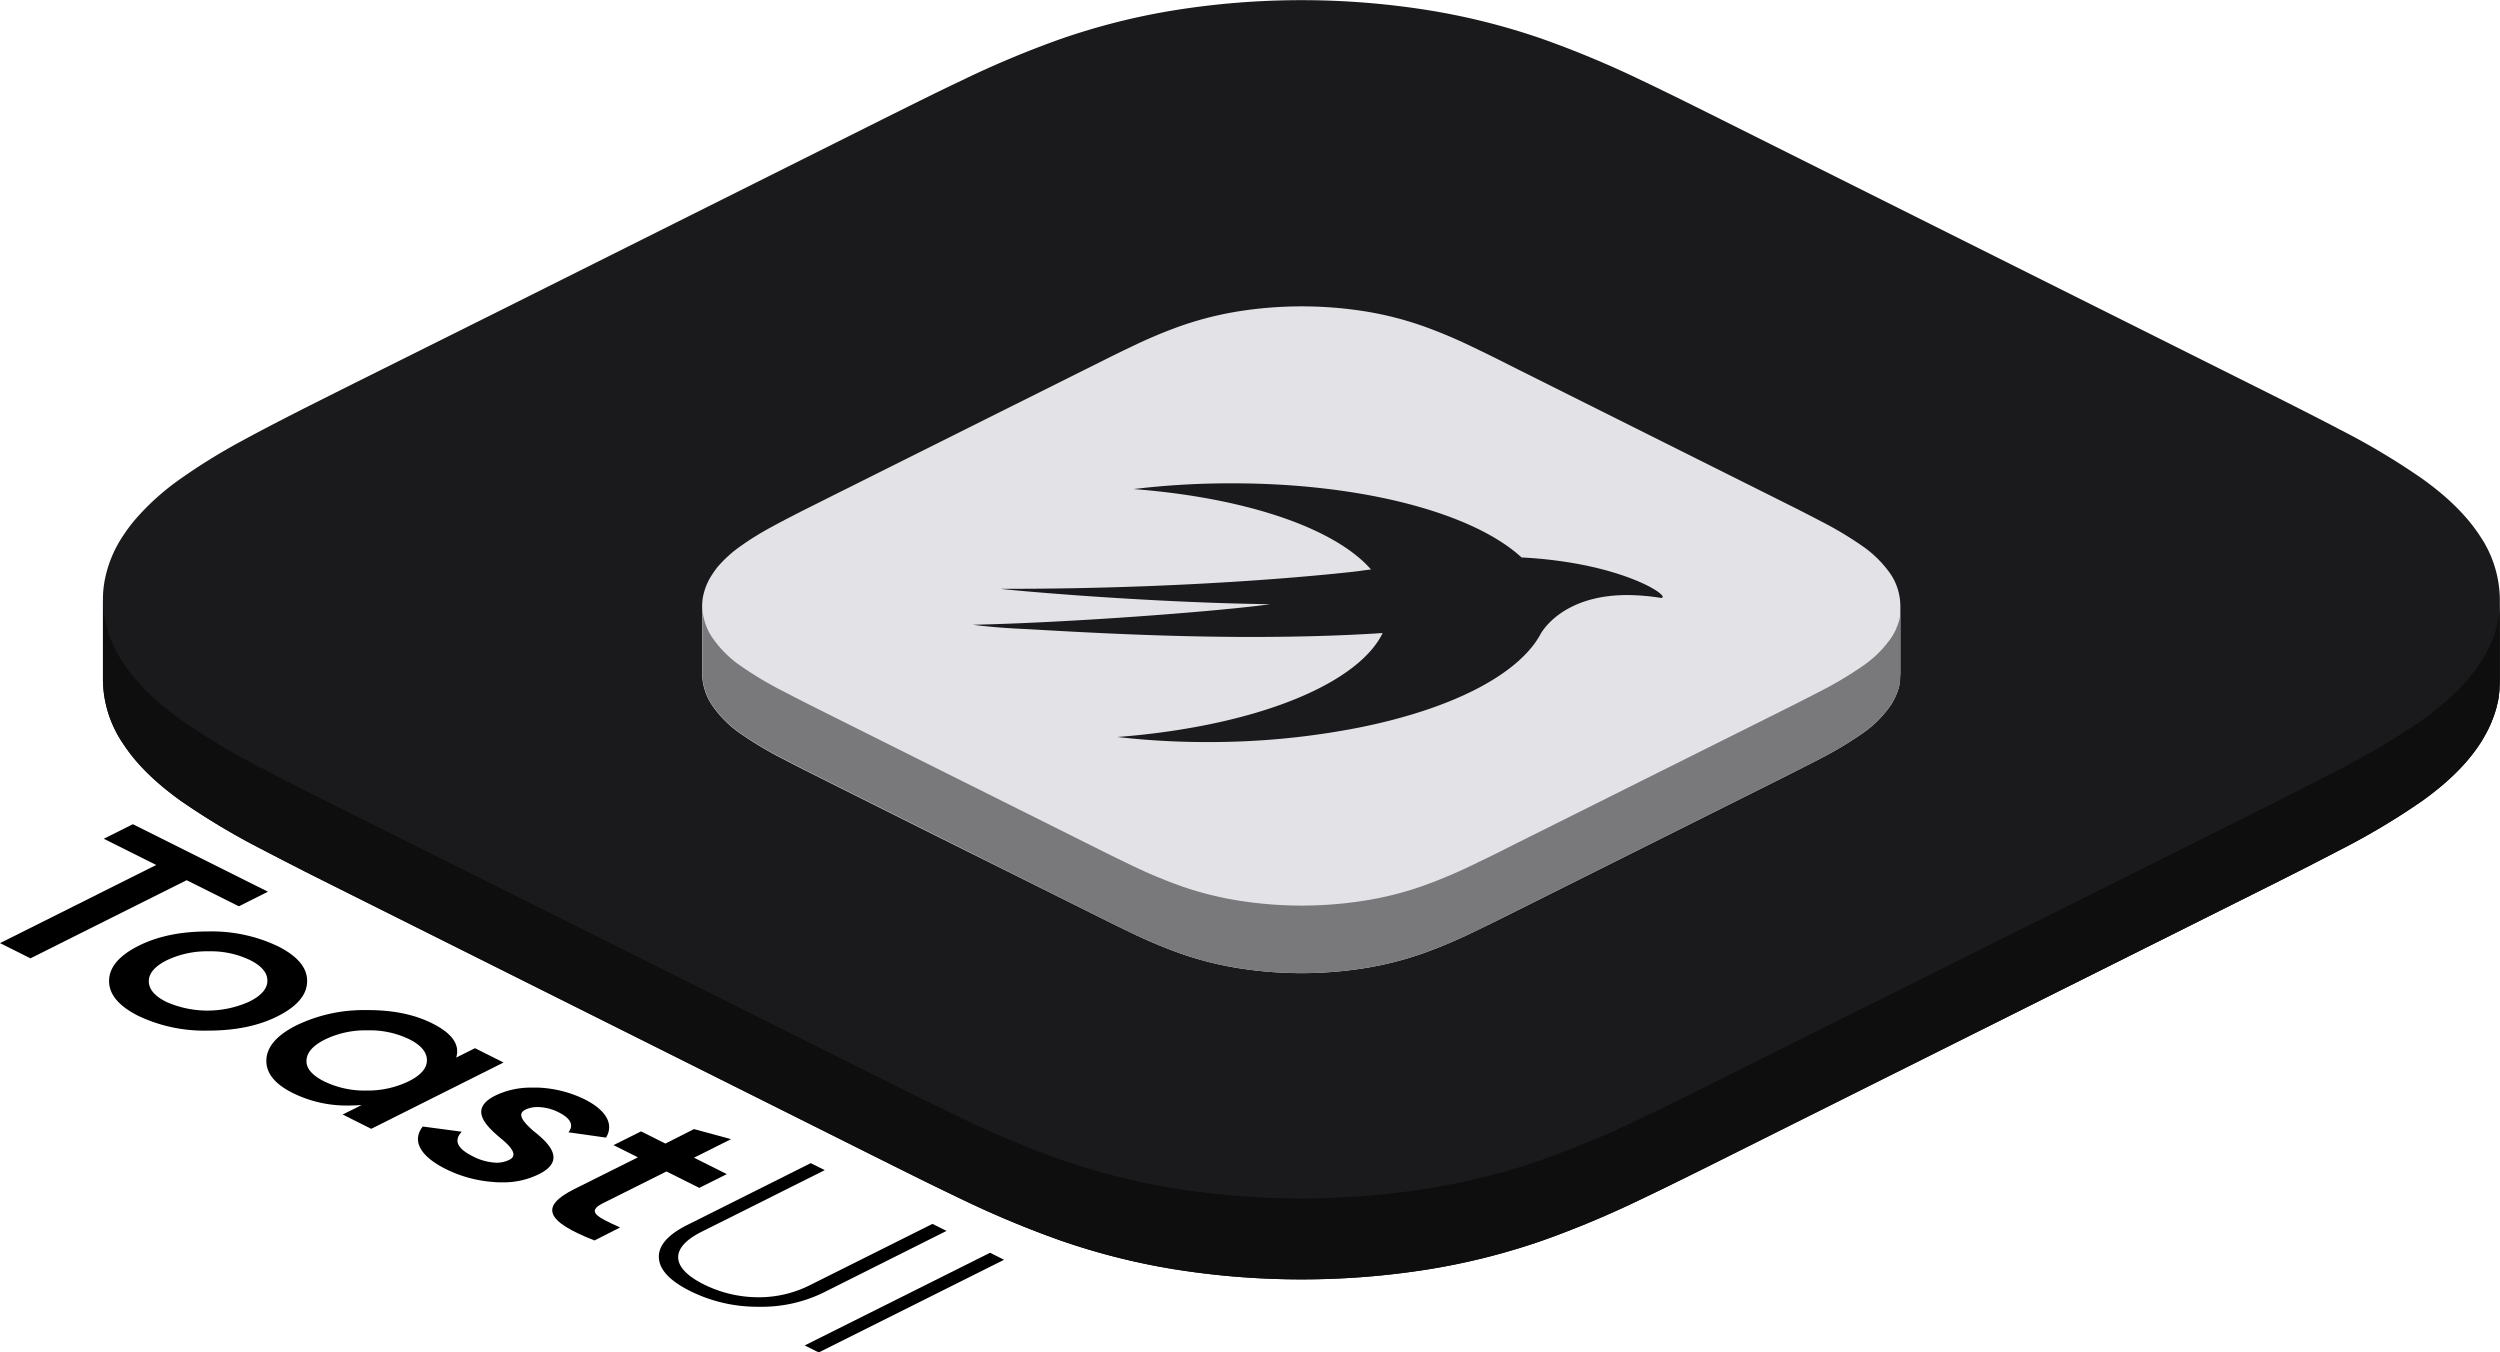 <svg xmlns="http://www.w3.org/2000/svg" viewBox="0 0 640.91 346.72"><defs><filter id="A" width="200%" height="200%"><feDropShadow dx="0" dy="6" stdDeviation="2"/></filter></defs><path d="M802.1,473.38c-3.48-5.33-8.43-10.1-14.82-14.68a181.86,181.86,0,0,0-21.17-12.63c-3.46-1.83-7-3.62-10.51-5.41q-6.3-3.2-12.64-6.35L610.6,368.13q-6.33-3.17-12.69-6.32c-3.59-1.77-7.18-3.53-10.83-5.26A253.83,253.83,0,0,0,561.82,346a173.08,173.08,0,0,0-29.36-7.4,206.28,206.28,0,0,0-64.92,0A172.84,172.84,0,0,0,438.2,346a250.71,250.71,0,0,0-25.27,10.59c-3.66,1.73-7.25,3.49-10.84,5.26q-6.36,3.15-12.69,6.32l-93.59,46.79L257,434.31q-6.33,3.17-12.64,6.34c-3.53,1.8-7.05,3.6-10.51,5.42q-2.83,1.49-5.6,3a151.94,151.94,0,0,0-15.58,9.62,63.39,63.39,0,0,0-11.92,10.77,41.6,41.6,0,0,0-2.88,3.9,30.88,30.88,0,0,0-4.82,12.1,26.13,26.13,0,0,0-.33,4.13v20.78a29.6,29.6,0,0,0,5.15,16.23c3.47,5.33,8.42,10.09,14.81,14.68a182.7,182.7,0,0,0,21.17,12.63c3.46,1.83,7,3.62,10.51,5.42,4.19,2.12,8.42,4.23,12.64,6.34l57.64,28.82,74.72,37.36c4.23,2.11,8.45,4.22,12.7,6.32q5.37,2.65,10.82,5.26A252.46,252.46,0,0,0,438.18,654a172.37,172.37,0,0,0,29.36,7.41,206.34,206.34,0,0,0,64.93,0,172.84,172.84,0,0,0,29.34-7.4,251.68,251.68,0,0,0,25.27-10.59c3.64-1.73,7.24-3.49,10.83-5.26,4.24-2.09,8.47-4.21,12.69-6.32L743,565.69c4.22-2.11,8.45-4.22,12.64-6.35,3.53-1.79,7-3.59,10.51-5.41a182,182,0,0,0,21.18-12.64c6.38-4.58,11.33-9.34,14.81-14.67.38-.58.73-1.17,1.06-1.75.08-.15.17-.29.24-.43.33-.59.64-1.17.92-1.76l.06-.13c.27-.56.51-1.12.74-1.68,0-.14.11-.28.17-.43.23-.59.44-1.18.63-1.78a1.87,1.87,0,0,0,.07-.22c.17-.54.32-1.08.45-1.63,0-.14.07-.28.1-.42a3,3,0,0,0,.08-.32c.11-.5.2-1,.28-1.5,0-.08,0-.17,0-.25.08-.53.14-1.07.19-1.6,0-.17,0-.33,0-.49,0-.61.07-1.23.07-1.84V489.61A29.58,29.58,0,0,0,802.1,473.38Zm3.82,24.5h0" transform="translate(-166.33 -335.99)" style="fill:#1a1a1c"/><path d="M807.16,491.44c0,.17,0,.33,0,.49,0,.54-.1,1.07-.18,1.61a1.87,1.87,0,0,0,0,.25c-.08.49-.18,1-.29,1.48,0,.11,0,.22-.07.34s-.07.28-.1.42c-.12.48-.26,1-.4,1.46,0,.05,0,.11,0,.16a2,2,0,0,1-.07.23h0c-.09.28-.2.56-.3.84s-.21.63-.33.94c-.06.14-.12.28-.17.43h0c-.23.56-.47,1.12-.74,1.67h0l-.06.13h0c-.28.59-.59,1.18-.92,1.76h0l-.24.43c-.33.59-.68,1.17-1.06,1.76-3.48,5.32-8.43,10.09-14.81,14.67a183.45,183.45,0,0,1-21.18,12.64c-3.46,1.82-7,3.62-10.52,5.41-4.18,2.12-8.41,4.23-12.63,6.35L610.6,611.09q-6.33,3.17-12.69,6.31c-3.59,1.77-7.19,3.53-10.83,5.26a251.68,251.68,0,0,1-25.27,10.59,172.83,172.83,0,0,1-29.34,7.41,206.34,206.34,0,0,1-64.93,0,173.31,173.31,0,0,1-29.36-7.41,252.47,252.47,0,0,1-25.26-10.59q-5.46-2.6-10.82-5.25c-4.25-2.1-8.47-4.21-12.7-6.32l-74.72-37.37L257,544.91c-4.22-2.12-8.45-4.23-12.64-6.35-3.53-1.79-7.05-3.59-10.51-5.42a182.67,182.67,0,0,1-21.17-12.62c-6.39-4.59-11.34-9.35-14.81-14.68a29.63,29.63,0,0,1-5.15-16.24v20.79a29.6,29.6,0,0,0,5.15,16.23c3.47,5.33,8.42,10.09,14.81,14.68a182.7,182.7,0,0,0,21.17,12.63c3.46,1.83,7,3.62,10.51,5.42,4.19,2.12,8.42,4.23,12.64,6.34l57.64,28.82,74.72,37.36c4.23,2.11,8.45,4.22,12.7,6.32q5.36,2.65,10.82,5.26A252.46,252.46,0,0,0,438.18,654a173.31,173.31,0,0,0,29.36,7.41,206.34,206.34,0,0,0,64.93,0,172.84,172.84,0,0,0,29.34-7.4,251.68,251.68,0,0,0,25.27-10.59c3.64-1.73,7.24-3.49,10.83-5.26,4.24-2.09,8.47-4.21,12.69-6.32L743,565.69c4.22-2.11,8.45-4.22,12.63-6.35,3.54-1.79,7.06-3.59,10.52-5.41a182,182,0,0,0,21.18-12.64c6.38-4.58,11.33-9.34,14.81-14.67.38-.58.73-1.17,1.06-1.75l.24-.43c.33-.59.64-1.17.92-1.76l.06-.13c.27-.56.51-1.12.74-1.68,0-.14.11-.28.17-.43.23-.59.44-1.18.63-1.78a1.87,1.87,0,0,0,.07-.22c.17-.54.32-1.08.45-1.63,0-.14.07-.28.1-.42a3,3,0,0,0,.08-.32c.11-.5.2-1,.28-1.5a2.17,2.17,0,0,1,0-.25c.08-.53.14-1.07.18-1.61,0-.16,0-.32,0-.48.05-.61.08-1.23.08-1.84V489.6C807.24,490.22,807.21,490.83,807.16,491.44Z" transform="translate(-166.33 -335.99)" style="fill:#0e0e0f"/><path d="M651.05,483.22a28.57,28.57,0,0,0-7.41-7.34,91.41,91.41,0,0,0-10.59-6.31q-2.59-1.36-5.25-2.71l-6.32-3.17L555.3,430.6,549,427.44c-1.79-.89-3.59-1.76-5.41-2.63a126.42,126.42,0,0,0-12.63-5.29,86.06,86.06,0,0,0-14.68-3.71,103.54,103.54,0,0,0-32.46,0,86.65,86.65,0,0,0-14.67,3.7,126.62,126.62,0,0,0-12.64,5.3c-1.82.87-3.62,1.74-5.42,2.63l-6.34,3.16L397.91,454l-19.39,9.69-6.32,3.17q-2.65,1.35-5.25,2.71c-.95.5-1.88,1-2.81,1.51a74.78,74.78,0,0,0-7.79,4.81,31.79,31.79,0,0,0-6,5.38,21.23,21.23,0,0,0-1.44,2,15.66,15.66,0,0,0-2.42,6.06,14.18,14.18,0,0,0-.16,2.06v17.32a14.8,14.8,0,0,0,2.57,8.11,28.06,28.06,0,0,0,7.4,7.34,92.45,92.45,0,0,0,10.6,6.32q2.6,1.37,5.25,2.7c2.09,1.07,4.21,2.12,6.32,3.18l28.82,14.41L444.7,569.4l6.34,3.16c1.8.88,3.6,1.76,5.42,2.63a127.41,127.41,0,0,0,12.63,5.29,86.07,86.07,0,0,0,14.68,3.7,102.74,102.74,0,0,0,32.46,0,85.71,85.71,0,0,0,14.67-3.7,126.61,126.61,0,0,0,12.64-5.29q2.73-1.31,5.41-2.63l6.35-3.16,66.18-33.09c2.11-1.06,4.23-2.11,6.31-3.18,1.78-.89,3.53-1.79,5.27-2.7a92.14,92.14,0,0,0,10.58-6.32,28.23,28.23,0,0,0,7.41-7.33q.38-.59.69-1.17c.07-.12.13-.24.19-.36.15-.29.29-.57.41-.86.06-.12.12-.25.17-.38.14-.33.26-.67.38-1l.07-.19c.12-.4.23-.8.32-1.2l0-.1,0-.22c.07-.33.12-.66.16-1,0-.12,0-.24,0-.37,0-.42.07-.85.07-1.27V491.34A14.84,14.84,0,0,0,651.05,483.22Zm1.29,13.85h0l0-.1Zm1.21-4.46,0,.24,0-.24Z" transform="translate(-166.33 -335.99)" style="fill:#e3e3e7"/><path d="M653.55,492.61h0l0,.24s0,.08,0,.13c0,.33-.09.66-.16,1l0,.15,0,.17c-.09.4-.2.8-.32,1.2l-.06.16v0c-.12.34-.24.68-.38,1l-.12.28,0,.1h0c-.12.29-.26.57-.41.86-.06.12-.12.24-.19.36q-.32.58-.69,1.17a28.23,28.23,0,0,1-7.41,7.33,92.14,92.14,0,0,1-10.58,6.32q-2.61,1.36-5.26,2.7c-2.09,1.07-4.21,2.12-6.32,3.18L555.3,552.08,549,555.24c-1.8.88-3.6,1.76-5.42,2.63a126.61,126.61,0,0,1-12.64,5.29,84.8,84.8,0,0,1-14.67,3.7,102.74,102.74,0,0,1-32.46,0,85.14,85.14,0,0,1-14.68-3.7,127.41,127.41,0,0,1-12.63-5.29c-1.82-.87-3.62-1.75-5.42-2.63l-6.34-3.16L407.34,533.4,378.52,519c-2.11-1.06-4.23-2.11-6.32-3.18q-2.65-1.34-5.25-2.7a91.44,91.44,0,0,1-10.59-6.32,28.11,28.11,0,0,1-7.41-7.34,14.8,14.8,0,0,1-2.57-8.11v17.32a14.8,14.8,0,0,0,2.57,8.11,28.11,28.11,0,0,0,7.41,7.34A91.44,91.44,0,0,0,367,530.43q2.6,1.37,5.25,2.7c2.09,1.07,4.21,2.12,6.32,3.18l28.82,14.41L444.7,569.4l6.34,3.16c1.8.88,3.6,1.76,5.42,2.63a127.41,127.41,0,0,0,12.63,5.29,85.14,85.14,0,0,0,14.68,3.7,102.74,102.74,0,0,0,32.46,0,84.8,84.8,0,0,0,14.67-3.7,126.61,126.61,0,0,0,12.64-5.29c1.82-.87,3.62-1.75,5.42-2.63l6.34-3.16,66.18-33.09c2.11-1.06,4.23-2.11,6.32-3.18q2.66-1.33,5.26-2.7a92.14,92.14,0,0,0,10.58-6.32,28.23,28.23,0,0,0,7.41-7.33q.38-.59.69-1.17c.07-.12.13-.24.19-.36.15-.29.29-.57.41-.86.06-.12.12-.25.17-.38.14-.33.26-.67.38-1,0-.06.05-.12.07-.19.12-.4.23-.8.32-1.2l0-.1,0-.22c.07-.33.12-.66.16-1,0-.12,0-.24,0-.37,0-.42.07-.85.07-1.27V491.34C653.62,491.76,653.59,492.19,653.55,492.61Z" transform="translate(-166.33 -335.99)" style="fill:#79797c; filter:url(#A)"/><path d="M482.49,459.9c30.41,0,59.07,6.57,72.77,18,.41.34.78.68,1.16,1,26.13,1.35,38.89,10.37,35.69,10.37a56.32,56.32,0,0,0-8.62-.73c-13.13,0-19.65,5.91-22.07,9.73-.21.4-.43.8-.67,1.19-5.93,9.68-22.17,18.3-46.24,23.1a199.65,199.65,0,0,1-38.59,3.67,202.93,202.93,0,0,1-23.16-1.3,191.79,191.79,0,0,0,19.74-2.5c26.13-4.73,43.39-14,48.29-24.15-11.18.73-22.5,1-33.63,1-20.55,0-40.42-1-57.37-2-4.84-.2-9.58-.56-14.1-1.12,26.42-.59,64.06-3.56,76.27-5.27-34.13-.47-70.35-3.95-69-3.95h1.67c51.62,0,87.9-4.29,89.81-4.51,1.41-.21,2.48-.35,3.37-.44a27,27,0,0,0-2.62-2.62c-11.08-9.72-33.22-16.09-58.25-18A207.87,207.87,0,0,1,482.49,459.9Z" transform="translate(-166.33 -335.99)" style="fill:#1a1a1c"/><polygon points="34.07 211.3 68.69 228.6 61.23 232.34 47.85 225.65 7.8 245.68 0 241.78 40.05 221.75 26.6 215.03 34.07 211.3"/><path d="M237.53,578.55c5,2.51,7.54,5.46,7.54,8.92s-2.45,6.45-7.47,9-11,3.73-17.92,3.73a39.47,39.47,0,0,1-17.86-3.76c-4.95-2.48-7.53-5.47-7.53-8.93s2.45-6.45,7.47-9,11-3.73,17.92-3.73A39.56,39.56,0,0,1,237.53,578.55Zm-7.27,14.21c3.06-1.52,4.62-3.32,4.62-5.36s-1.49-3.8-4.47-5.29a23.35,23.35,0,0,0-10.59-2.24,23.91,23.91,0,0,0-10.73,2.3c-3.05,1.53-4.61,3.33-4.61,5.37s1.48,3.8,4.47,5.29a26.09,26.09,0,0,0,21.31-.07" transform="translate(-166.33 -335.99)"/><path d="M344.24,625.45l9.5,2.58-9.5,4.75,8.42,4.21-7.06,3.53-8.42-4.21-16.29,8.15c-4.34,2.17-1.42,3.56,4.41,6.21L318.73,654c-12.57-4.92-14.06-8.72-5.17-13.17l16.3-8.14-6.25-3.13,7.06-3.53,6.24,3.13Z" transform="translate(-166.33 -335.99)"/><path d="M302.82,614.82c.54,0,1.08,0,1.64,0a29.87,29.87,0,0,1,11.75,3c5.63,2.82,7.53,6.42,5.49,9.81l-9.63-1.36c1.43-1.87.54-3.59-2.52-5.12a12.27,12.27,0,0,0-5.38-1.35,7.11,7.11,0,0,0-3.16.67c-2.25,1.12-.55,3.12,2,5.4,4.07,3.18,8.69,7.67,1.29,11.23a20.48,20.48,0,0,1-9.27,2c-.72,0-1.45,0-2.2-.09a32.57,32.57,0,0,1-12.22-3.32c-6.72-3.36-8.69-7.33-5.9-10.9l10,1.33q-3.13,3.3,2.65,6.21a14.3,14.3,0,0,0,6.25,1.74,7.33,7.33,0,0,0,3.32-.76c2.17-1.09.62-3.16-2.1-5.39-3.8-3.19-8.62-7.64-1.36-11.14A20.87,20.87,0,0,1,302.82,614.82Z" transform="translate(-166.33 -335.99)"/><path d="M288.1,604.71l7.33,3.67-33.94,17-7.32-3.67,4.89-2.44c-1.16.09-2.29.14-3.39.14a31.21,31.21,0,0,1-14.26-3.2c-4.69-2.34-6.93-5.16-6.79-8.55s2.78-6.34,7.73-8.82A39.68,39.68,0,0,1,260,594.94h.61c6.52,0,11.95,1.12,16.5,3.39,5.16,2.58,7.19,5.5,6.17,8.79Zm-17,8.49c3.13-1.56,4.68-3.36,4.68-5.4s-1.48-3.87-4.54-5.39a23.14,23.14,0,0,0-10.52-2.28h-.27a23.8,23.8,0,0,0-10.79,2.34c-3.13,1.56-4.69,3.36-4.76,5.43s1.56,3.84,4.62,5.36a23.71,23.71,0,0,0,10.72,2.31,24.33,24.33,0,0,0,10.86-2.37" transform="translate(-166.33 -335.99)"/><g style="isolation:isolate"><path d="M374.17,634.18l3.6,1.79-31.62,15.82c-7.95,4-8.15,9.09.61,13.47a31.41,31.41,0,0,0,14,3.3,29,29,0,0,0,13-3l31.63-15.81,3.6,1.8L377.37,667.4A36.19,36.19,0,0,1,361,671h-.5a38.79,38.79,0,0,1-17.17-4c-5.23-2.61-7.94-5.46-8.09-8.58s2.32-5.91,7.34-8.42Z" transform="translate(-166.33 -335.99)"/><polygon points="253.81 321.16 257.4 322.96 209.89 346.72 206.29 344.92 253.81 321.16"/></g></svg>